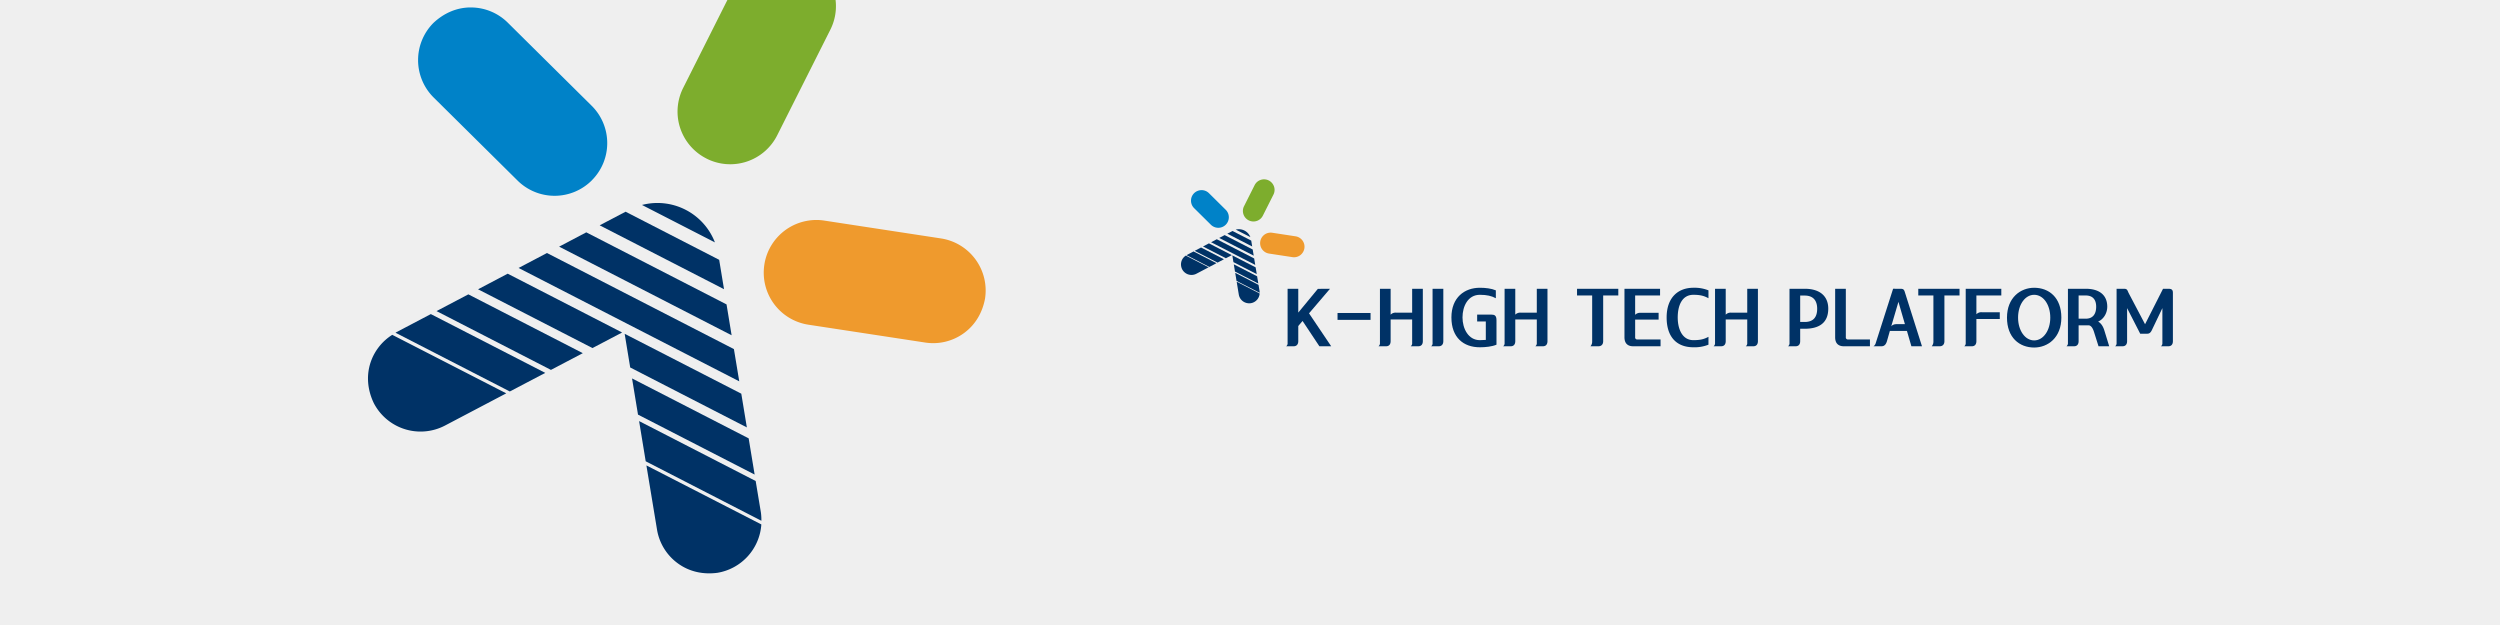<svg xmlns="http://www.w3.org/2000/svg" xmlns:xlink="http://www.w3.org/1999/xlink" width="1920" height="480" viewBox="0 0 1920 480">
  <defs>
    <clipPath id="clip-path">
      <rect id="사각형_50" data-name="사각형 50" width="1920" height="480" transform="translate(0 120)" fill="none"/>
    </clipPath>
    <clipPath id="clip-path-2">
      <rect id="사각형_41" data-name="사각형 41" width="592" height="480" transform="translate(334 120)" fill="#ddd"/>
    </clipPath>
  </defs>
  <g id="그룹_24" data-name="그룹 24" transform="translate(0 -120)">
    <rect id="사각형_3" data-name="사각형 3" width="1920" height="480" transform="translate(0 120)" fill="#efefef"/>
    <g id="마스크_그룹_5" data-name="마스크 그룹 5" clip-path="url(#clip-path)">
      <g id="그룹_18" data-name="그룹 18" transform="translate(561.034 -41.009)">
        <path id="패스_29" data-name="패스 29" d="M379.8,299.606a8.319,8.319,0,0,1,4.039,4.693,8.021,8.021,0,0,1-.463,6.169l-8.145,16.188a8.074,8.074,0,0,1-10.865,3.582l-.027-.021a8.07,8.07,0,0,1-3.548-10.844l8.142-16.188a8.106,8.106,0,0,1,10.868-3.579" transform="translate(33.592 0)" fill="#7dad2d"/>
        <path id="패스_30" data-name="패스 30" d="M357.115,312.239,385.827,327l.819,4.952-33.894-17.413Z" transform="translate(16.34 32.503)" fill="#003266"/>
        <path id="패스_31" data-name="패스 31" d="M357.533,315.879l17.916,9.2.852,5.179-17.916-9.206Z" transform="translate(27.854 41.27)" fill="#003266"/>
        <path id="패스_32" data-name="패스 32" d="M357.406,311.941l2.982-1.564,14.375,7.388.5,3.055.243,1.458-19.1-9.811Z" transform="translate(25.142 28.021)" fill="#003266"/>
        <path id="패스_33" data-name="패스 33" d="M358.184,319.813l17.906,9.205.8,4.819a8.178,8.178,0,0,1,.075,1.285L359.2,325.988Z" transform="translate(29.421 50.742)" fill="#003266"/>
        <path id="패스_34" data-name="패스 34" d="M357.866,317.891l17.912,9.206.915,5.558-17.912-9.206Z" transform="translate(28.655 46.114)" fill="#003266"/>
        <path id="패스_35" data-name="패스 35" d="M354.58,313.5l4.17-2.2,21.543,11.07.779,4.739Z" transform="translate(20.742 30.259)" fill="#003266"/>
        <path id="패스_36" data-name="패스 36" d="M346.851,326.4a8.312,8.312,0,0,1-.511-6.169,8.013,8.013,0,0,1,3.354-4.308l17.507,8.987-9.457,4.972a8.088,8.088,0,0,1-10.892-3.483" transform="translate(0 41.382)" fill="#003266"/>
        <path id="패스_37" data-name="패스 37" d="M368.5,324.593l-17.573-9.026,4.553-2.4,17.573,9.033Z" transform="translate(11.943 34.746)" fill="#003266"/>
        <path id="패스_38" data-name="패스 38" d="M358.513,321.811l17.654,9.065a8.093,8.093,0,0,1-6.751,7.43,8.272,8.272,0,0,1-6.025-1.418,8.022,8.022,0,0,1-3.255-5.265Z" transform="translate(30.213 55.553)" fill="#003266"/>
        <path id="패스_39" data-name="패스 39" d="M358.314,310.291a9.461,9.461,0,0,1,11.2,5.749Z" transform="translate(29.734 27.069)" fill="#003266"/>
        <path id="패스_40" data-name="패스 40" d="M366.627,325.7l-17.573-9.033,4.889-2.569,17.579,9.033Z" transform="translate(7.437 36.99)" fill="#003266"/>
        <path id="패스_41" data-name="패스 41" d="M347.353,317.765l5.279-2.774,17.575,9.031-5.443,2.856-17.558-9.025a1.268,1.268,0,0,0,.147-.089" transform="translate(2.985 39.13)" fill="#003266"/>
        <path id="패스_42" data-name="패스 42" d="M350.566,303.565a8.315,8.315,0,0,1,5.708-2.392,8.07,8.07,0,0,1,5.732,2.345l12.876,12.753a8.08,8.08,0,0,1,.044,11.434l-.02.027a8.082,8.082,0,0,1-11.414.021L350.61,315a8.094,8.094,0,0,1-.044-11.434" transform="translate(5.436 5.854)" fill="#0082c8"/>
        <path id="패스_43" data-name="패스 43" d="M397.795,322.815a8.284,8.284,0,0,1-3.21,5.289,8.013,8.013,0,0,1-6.015,1.465l-17.916-2.737a8.083,8.083,0,0,1-6.755-9.226l0-.034a8.084,8.084,0,0,1,6.52-6.687,7.973,7.973,0,0,1,2.7-.041l17.92,2.74a8.1,8.1,0,0,1,6.755,9.229" transform="translate(42.945 28.918)" fill="#ef9a2d"/>
        <g id="그룹_17" data-name="그룹 17" transform="translate(426.722 382.01)">
          <path id="패스_44" data-name="패스 44" d="M378.983,341.682l15.04-18.219,9.321-.061-16.1,18.86,17.027,25.3H395.2L382.279,348.12l-3.3,3.865v11.652c0,2.127-1,3.926-3.6,3.926h-5.719a2.724,2.724,0,0,0,1.118-2.577V323.4h8.2Z" transform="translate(-369.662 -322.627)" fill="#003266"/>
          <path id="패스_45" data-name="패스 45" d="M406.6,334.139H381.244V328.86H406.6Z" transform="translate(-341.772 -309.482)" fill="#003266"/>
          <path id="패스_46" data-name="패스 46" d="M399.794,323.4v19.893a5.177,5.177,0,0,1,4.165-1.547h12.368V323.4h8.2v40.235c0,2.127-.93,3.926-3.541,3.926h-5.78a2.857,2.857,0,0,0,1.121-2.577V346.961H399.794v16.676c0,2.127-.93,3.926-3.541,3.926h-5.78a2.864,2.864,0,0,0,1.118-2.577V323.4Z" transform="translate(-319.548 -322.627)" fill="#003266"/>
          <path id="패스_47" data-name="패스 47" d="M411.711,363.637c0,2.127-1,3.926-3.6,3.926h-5.78a2.724,2.724,0,0,0,1.118-2.577V323.4h8.265Z" transform="translate(-290.998 -322.627)" fill="#003266"/>
          <path id="패스_48" data-name="패스 48" d="M426.67,349.051v-5.279h10.749c2.737,0,4.1.774,4.1,4.379v18.734c-3.418,1.483-8.452,1.994-12.8,1.994-12.555,0-21.815-7.532-21.815-22.916,0-15.323,10.067-22.79,21.815-22.79,4.349,0,8.885.515,12.3,1.994v6.053c-3.292-1.8-6.9-2.641-12.3-2.641-9.076,0-13.3,8.759-13.3,17.384s4.536,17.446,13.3,17.446c1.615,0,3.166-.065,4.6-.194V349.051Z" transform="translate(-279.974 -323.174)" fill="#003266"/>
          <path id="패스_49" data-name="패스 49" d="M427.886,323.4v19.893a5.168,5.168,0,0,1,4.161-1.547h12.368V323.4h8.2v40.235c0,2.127-.934,3.926-3.541,3.926H443.3a2.864,2.864,0,0,0,1.118-2.577V346.961H427.886v16.676c0,2.127-.937,3.926-3.544,3.926h-5.78a2.857,2.857,0,0,0,1.121-2.577V323.4Z" transform="translate(-251.908 -322.627)" fill="#003266"/>
          <path id="패스_50" data-name="패스 50" d="M446.837,328.551H435.215V323.4H466.91v5.15H455.289V363.7c0,2.062-1.057,3.861-3.667,3.861h-6.09a5.311,5.311,0,0,0,1.305-3.606Z" transform="translate(-211.807 -322.627)" fill="#003266"/>
          <path id="패스_51" data-name="패스 51" d="M473.621,362.348v5.214H452.552c-3.476,0-6.649-1.609-6.649-6.891V323.4h27.343v5.15h-19.14V343.42a5.174,5.174,0,0,1,4.165-1.544h13.857v5.214H454.106v13.455a1.573,1.573,0,0,0,1.738,1.8Z" transform="translate(-186.069 -322.627)" fill="#003266"/>
          <path id="패스_52" data-name="패스 52" d="M487.534,360.833v6.053a28.574,28.574,0,0,1-11.56,1.994c-12.552,0-20.568-7.532-20.568-22.916,0-15.323,8.823-22.79,20.568-22.79a28.633,28.633,0,0,1,11.56,1.994v6.053c-3.292-1.8-6.155-2.641-11.56-2.641-9.072,0-12.054,8.759-12.054,17.384s3.3,17.446,12.054,17.446C481.379,363.41,484.242,362.636,487.534,360.833Z" transform="translate(-163.186 -323.174)" fill="#003266"/>
          <path id="패스_53" data-name="패스 53" d="M475.312,323.4v19.893a5.153,5.153,0,0,1,4.158-1.547h12.368V323.4h8.2v40.235c0,2.127-.934,3.926-3.544,3.926H490.72a2.864,2.864,0,0,0,1.118-2.577V346.961H475.312v16.676c0,2.127-.937,3.926-3.544,3.926h-5.783a2.856,2.856,0,0,0,1.118-2.577V323.4Z" transform="translate(-137.713 -322.627)" fill="#003266"/>
          <path id="패스_54" data-name="패스 54" d="M492.087,354.108v9.529c0,2.127-.934,3.926-3.544,3.926h-5.777a2.872,2.872,0,0,0,1.118-2.577V323.4h11.679c12,0,18.087,5.984,18.087,15.255,0,10.882-6.963,15.452-18.087,15.452Zm0-5.214h3.476c7.273,0,9.573-4.441,9.573-10.173s-2.611-10.108-9.573-10.108h-3.476Z" transform="translate(-97.301 -322.627)" fill="#003266"/>
          <path id="패스_55" data-name="패스 55" d="M520.1,362.348v5.214H500.03c-3.483,0-6.649-1.609-6.649-6.891V323.4h8.2v37.144a1.576,1.576,0,0,0,1.742,1.8Z" transform="translate(-71.74 -322.627)" fill="#003266"/>
          <path id="패스_56" data-name="패스 56" d="M522.723,323.4c2.484,0,2.856.835,3.541,3.152l12.988,41.009H531.11l-3.418-11.782H514.581l-2.239,7.856c-.62,1.994-1.615,3.926-4.226,3.926h-6.09a4.28,4.28,0,0,0,1.741-2.577l13.3-41.585Zm-7.089,28.839c.624-.706,1.68-1.673,4.287-1.673h6.22l-4.972-17.126Z" transform="translate(-50.922 -322.627)" fill="#003266"/>
          <path id="패스_57" data-name="패스 57" d="M523.735,328.551H512.113V323.4H543.8v5.15H532.187V363.7c0,2.062-1.057,3.861-3.667,3.861h-6.087a5.328,5.328,0,0,0,1.3-3.606Z" transform="translate(-26.632 -322.627)" fill="#003266"/>
          <path id="패스_58" data-name="패스 58" d="M550.934,323.4v5.15H531.8V342.97a5.164,5.164,0,0,1,4.161-1.544h13.8v5.211H531.8v17c0,2.127-.934,3.926-3.544,3.926h-5.78a2.864,2.864,0,0,0,1.118-2.577V323.4Z" transform="translate(-1.685 -322.627)" fill="#003266"/>
          <path id="패스_59" data-name="패스 59" d="M552.984,369.074c-11.308,0-20.881-7.593-20.881-22.98,0-15.323,10.377-22.919,20.881-22.919,11.373,0,20.881,7.528,20.881,22.919S563.488,369.074,552.984,369.074Zm0-40.494c-7.021,0-12.364,7.6-12.364,17.514s5.344,17.51,12.364,17.51,12.368-7.6,12.368-17.51C565.352,336.111,560.008,328.579,552.984,328.579Z" transform="translate(21.505 -323.174)" fill="#003266"/>
          <path id="패스_60" data-name="패스 60" d="M554.831,351.466v12.17c0,2.127-.934,3.926-3.544,3.926H545.51a2.872,2.872,0,0,0,1.118-2.577V323.4H560.3c11.063,0,16.526,5.405,16.526,13.711,0,5.535-3.292,9.979-7.021,11.461,2.362,1.414,3.916,3.732,4.973,7.467l3.544,11.523h-8.207l-3.166-10.04c-.685-2.321-1.929-6.056-4.6-6.056Zm5.47-5.085c5.715,0,8.012-3.865,8.012-9.205,0-5.409-2.611-8.626-8.012-8.626h-5.47v17.831Z" transform="translate(53.79 -322.627)" fill="#003266"/>
          <path id="패스_61" data-name="패스 61" d="M584.559,355.4c-.934,1.864-1.987,2.512-3.357,2.512h-5.467L565.668,338.27v25.366c0,2.127-.934,3.926-3.545,3.926h-5.65a2.872,2.872,0,0,0,1.118-2.577V323.4h5.65c2.488,0,2.549.964,3.545,3.152l12.678,24.078,13.8-27.23H597.3c2.488,0,3.541.705,3.541,3.152v37.083c0,2.127-.93,3.926-3.541,3.926h-5.654a2.864,2.864,0,0,0,1.118-2.577V338.27Z" transform="translate(80.189 -322.627)" fill="#003266"/>
        </g>
      </g>
      <g id="마스크_그룹_4" data-name="마스크 그룹 4" transform="translate(-150)" clip-path="url(#clip-path-2)">
        <g id="그룹_19" data-name="그룹 19" transform="translate(-589.487 -2087.438)">
          <path id="패스_29-2" data-name="패스 29" d="M459.329,303.067c9.543,5.215,16.82,13.207,20.194,23.466a40.107,40.107,0,0,1-2.317,30.845l-40.73,80.947a40.37,40.37,0,0,1-54.328,17.911l-.136-.1a40.38,40.38,0,0,1-21.745-41.308,40.787,40.787,0,0,1,4-12.917l40.713-80.947a40.533,40.533,0,0,1,54.345-17.894" transform="translate(899.921 1872.991)" fill="#7dad2d"/>
          <path id="패스_30-2" data-name="패스 30" d="M374.569,312.239,518.14,386.03l4.1,24.764L352.752,323.721Z" transform="translate(784.994 2089.513)" fill="#003266"/>
          <path id="패스_31-2" data-name="패스 31" d="M357.533,315.88l89.584,46,4.261,25.9-89.584-46.033Z" transform="translate(861.691 2147.914)" fill="#003266"/>
          <path id="패스_32-2" data-name="패스 32" d="M361.4,318.2l14.911-7.82,71.878,36.944L450.7,362.6l1.215,7.288-95.509-49.06Z" transform="translate(843.628 2059.656)" fill="#003266"/>
          <path id="패스_33-2" data-name="패스 33" d="M358.184,319.813l89.536,46.029,4,24.1a40.9,40.9,0,0,1,.375,6.424l-88.838-45.671Z" transform="translate(872.13 2211.015)" fill="#003266"/>
          <path id="패스_34-2" data-name="패스 34" d="M357.866,317.891l89.569,46.033,4.576,27.793-89.567-46.032Z" transform="translate(867.033 2180.185)" fill="#003266"/>
          <path id="패스_35-2" data-name="패스 35" d="M354.58,322.292l20.852-10.985L483.157,366.66l3.894,23.7Z" transform="translate(814.319 2074.568)" fill="#003266"/>
          <path id="패스_36-2" data-name="패스 36" d="M350.391,368.312c-4.67-9.816-5.845-20.569-2.556-30.845a40.067,40.067,0,0,1,16.769-21.54l87.542,44.938-47.29,24.864a40.442,40.442,0,0,1-54.464-17.416" transform="translate(676.142 2148.662)" fill="#003266"/>
          <path id="패스_37-2" data-name="패스 37" d="M438.8,370.287l-87.87-45.133,22.766-11.984,87.871,45.167Z" transform="translate(755.698 2104.458)" fill="#003266"/>
          <path id="패스_38-2" data-name="패스 38" d="M358.513,321.811l88.275,45.33a40.468,40.468,0,0,1-33.759,37.151c-10.787,1.431-21.37-.767-30.129-7.09a40.114,40.114,0,0,1-16.274-26.329Z" transform="translate(877.409 2243.066)" fill="#003266"/>
          <path id="패스_39-2" data-name="패스 39" d="M358.314,311.527a47.309,47.309,0,0,1,56.016,28.749Z" transform="translate(874.216 2053.317)" fill="#003266"/>
          <path id="패스_40-2" data-name="패스 40" d="M436.924,372.117,349.055,326.95,373.5,314.1l87.9,45.167Z" transform="translate(725.683 2119.404)" fill="#003266"/>
          <path id="패스_41-2" data-name="패스 41" d="M347.939,328.862l26.4-13.871,87.883,45.159L435,374.432l-87.8-45.126a6.341,6.341,0,0,0,.733-.443" transform="translate(696.027 2133.663)" fill="#003266"/>
          <path id="패스_42-2" data-name="패스 42" d="M359.936,313.135c7.907-7.464,17.757-11.929,28.545-11.963A40.351,40.351,0,0,1,417.144,312.9l64.383,63.769a40.4,40.4,0,0,1,.222,57.174l-.1.136a40.412,40.412,0,0,1-57.072.1L360.158,370.31a40.473,40.473,0,0,1-.222-57.175" transform="translate(712.353 1911.986)" fill="#0082c8"/>
          <path id="패스_43-2" data-name="패스 43" d="M533.786,371.077c-1.976,10.7-7.345,20.057-16.053,26.448a40.068,40.068,0,0,1-30.078,7.328l-89.587-13.684a40.417,40.417,0,0,1-33.776-46.131l.016-.17a40.424,40.424,0,0,1,32.6-33.436,39.87,39.87,0,0,1,13.5-.2l89.6,13.7a40.485,40.485,0,0,1,33.776,46.148" transform="translate(962.223 2065.631)" fill="#ef9a2d"/>
        </g>
      </g>
    </g>
  </g>
</svg>
